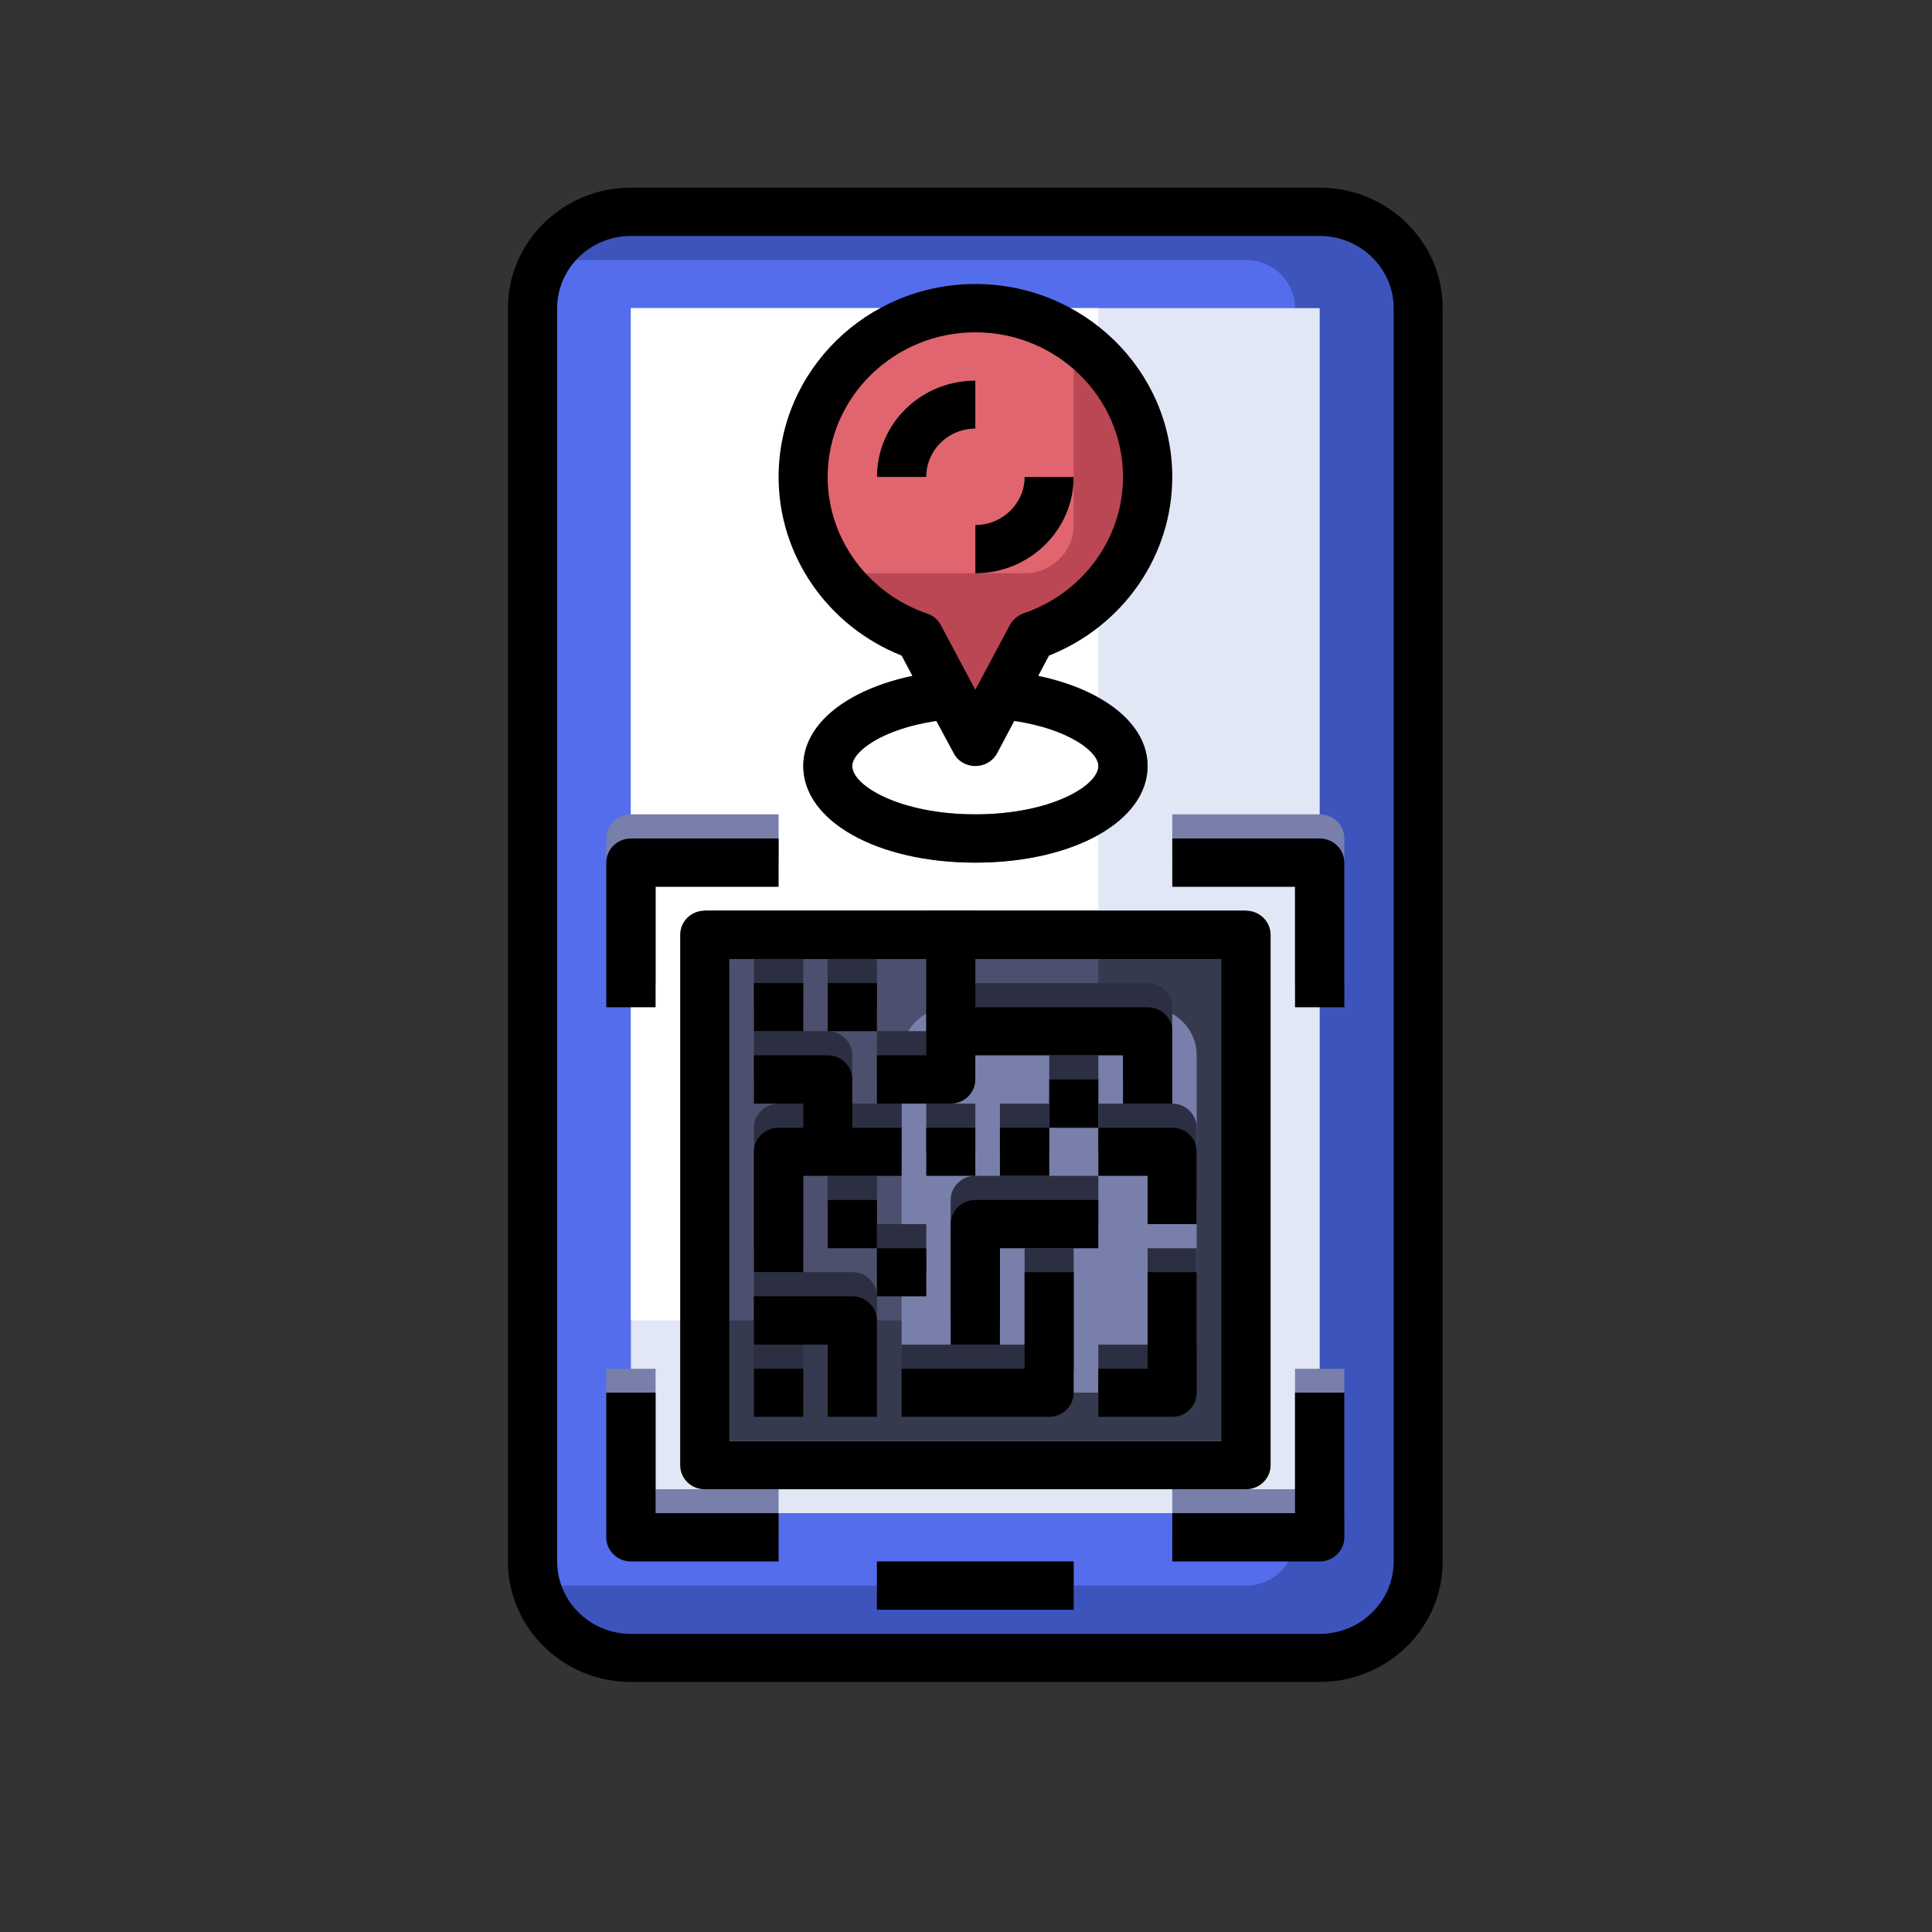 <svg xmlns="http://www.w3.org/2000/svg" xmlns:xlink="http://www.w3.org/1999/xlink" width="40" zoomAndPan="magnify" viewBox="0 0 30 30" height="40" preserveAspectRatio="xMidYMid meet" version="1.0"><rect x="0" y="0" width="30" height="30" fill="#333333" stroke="none"/><defs><clipPath id="9a7f6460bd"><path d="M 8 3 L 22.402 3 L 22.402 26 L 8 26 Z M 8 3 " clip-rule="nonzero"/></clipPath><clipPath id="624d8b2ee7"><path d="M 7.887 2.902 L 22.402 2.902 L 22.402 26.129 L 7.887 26.129 Z M 7.887 2.902 " clip-rule="nonzero"/></clipPath></defs><g clip-path="url(#9a7f6460bd)"><path fill="#3d54bd" d="M 20.492 25.742 L 9.797 25.742 C 8.953 25.742 8.27 25.074 8.27 24.246 L 8.27 4.785 C 8.27 3.961 8.953 3.289 9.797 3.289 L 20.492 3.289 C 21.336 3.289 22.02 3.961 22.02 4.785 L 22.02 24.246 C 22.02 25.074 21.336 25.742 20.492 25.742 Z M 20.492 25.742 " fill-opacity="1" fill-rule="nonzero"/></g><path fill="#546ded" d="M 19.348 4.039 L 8.48 4.039 C 8.352 4.258 8.27 4.512 8.27 4.785 L 8.27 24.246 C 8.27 24.375 8.293 24.5 8.324 24.621 L 19.348 24.621 C 19.77 24.621 20.109 24.285 20.109 23.871 L 20.109 4.785 C 20.109 4.371 19.77 4.039 19.348 4.039 Z M 19.348 4.039 " fill-opacity="1" fill-rule="nonzero"/><path fill="#e2e7f6" d="M 9.797 4.785 L 20.492 4.785 L 20.492 23.496 L 9.797 23.496 Z M 9.797 4.785 " fill-opacity="1" fill-rule="nonzero"/><path fill="#ffffff" d="M 9.797 4.785 L 9.797 20.504 L 16.293 20.504 C 16.715 20.504 17.055 20.168 17.055 19.754 L 17.055 4.785 Z M 9.797 4.785 " fill-opacity="1" fill-rule="nonzero"/><path fill="#4c506e" d="M 13.617 24.246 L 16.672 24.246 L 16.672 24.996 L 13.617 24.996 Z M 13.617 24.246 " fill-opacity="1" fill-rule="nonzero"/><path fill="#787faa" d="M 10.18 15.266 L 9.414 15.266 L 9.414 13.02 C 9.414 12.812 9.586 12.645 9.797 12.645 L 12.09 12.645 L 12.09 13.395 L 10.18 13.395 Z M 10.18 15.266 " fill-opacity="1" fill-rule="nonzero"/><path fill="#787faa" d="M 20.875 15.266 L 20.109 15.266 L 20.109 13.395 L 18.203 13.395 L 18.203 12.645 L 20.492 12.645 C 20.703 12.645 20.875 12.812 20.875 13.02 Z M 20.875 15.266 " fill-opacity="1" fill-rule="nonzero"/><path fill="#787faa" d="M 20.492 23.871 L 18.203 23.871 L 18.203 23.125 L 20.109 23.125 L 20.109 21.254 L 20.875 21.254 L 20.875 23.496 C 20.875 23.703 20.703 23.871 20.492 23.871 Z M 20.492 23.871 " fill-opacity="1" fill-rule="nonzero"/><path fill="#787faa" d="M 12.09 23.871 L 9.797 23.871 C 9.586 23.871 9.414 23.703 9.414 23.496 L 9.414 21.254 L 10.18 21.254 L 10.18 23.125 L 12.09 23.125 Z M 12.09 23.871 " fill-opacity="1" fill-rule="nonzero"/><path fill="#363a4f" d="M 10.941 22.375 L 10.941 14.141 L 19.348 14.141 L 19.348 22.375 Z M 10.941 22.375 " fill-opacity="1" fill-rule="nonzero"/><path fill="#4c506e" d="M 10.941 14.141 L 10.941 20.504 L 16.293 20.504 C 16.715 20.504 17.055 20.168 17.055 19.754 L 17.055 14.141 Z M 10.941 14.141 " fill-opacity="1" fill-rule="nonzero"/><path fill="#787faa" d="M 17.82 21.625 L 14.762 21.625 C 14.34 21.625 14 21.293 14 20.879 L 14 16.387 C 14 15.973 14.34 15.641 14.762 15.641 L 17.82 15.641 C 18.242 15.641 18.582 15.973 18.582 16.387 L 18.582 20.879 C 18.582 21.293 18.242 21.625 17.82 21.625 Z M 17.82 21.625 " fill-opacity="1" fill-rule="nonzero"/><path fill="#2c2f41" d="M 11.707 20.879 L 12.473 20.879 L 12.473 21.625 L 11.707 21.625 Z M 11.707 20.879 " fill-opacity="1" fill-rule="nonzero"/><path fill="#2c2f41" d="M 13.234 19.754 L 11.707 19.754 L 11.707 20.504 L 12.852 20.504 L 12.852 21.625 L 13.617 21.625 L 13.617 20.129 C 13.617 19.922 13.445 19.754 13.234 19.754 Z M 13.234 19.754 " fill-opacity="1" fill-rule="nonzero"/><path fill="#2c2f41" d="M 15.91 20.879 L 14 20.879 L 14 21.625 L 16.293 21.625 C 16.504 21.625 16.672 21.461 16.672 21.254 L 16.672 19.383 L 15.91 19.383 Z M 15.91 20.879 " fill-opacity="1" fill-rule="nonzero"/><path fill="#2c2f41" d="M 15.527 19.008 L 17.055 19.008 L 17.055 18.258 L 15.145 18.258 C 14.934 18.258 14.762 18.426 14.762 18.633 L 14.762 20.504 L 15.527 20.504 Z M 15.527 19.008 " fill-opacity="1" fill-rule="nonzero"/><path fill="#2c2f41" d="M 16.293 16.387 L 17.055 16.387 L 17.055 17.137 L 16.293 17.137 Z M 16.293 16.387 " fill-opacity="1" fill-rule="nonzero"/><path fill="#2c2f41" d="M 15.527 17.137 L 16.293 17.137 L 16.293 17.883 L 15.527 17.883 Z M 15.527 17.137 " fill-opacity="1" fill-rule="nonzero"/><path fill="#2c2f41" d="M 13.617 19.008 L 14.383 19.008 L 14.383 19.754 L 13.617 19.754 Z M 13.617 19.008 " fill-opacity="1" fill-rule="nonzero"/><path fill="#2c2f41" d="M 12.852 18.258 L 13.617 18.258 L 13.617 19.008 L 12.852 19.008 Z M 12.852 18.258 " fill-opacity="1" fill-rule="nonzero"/><path fill="#2c2f41" d="M 12.473 17.883 L 14 17.883 L 14 17.137 L 13.234 17.137 L 13.234 16.387 C 13.234 16.18 13.062 16.012 12.852 16.012 L 11.707 16.012 L 11.707 16.762 L 12.473 16.762 L 12.473 17.137 L 12.09 17.137 C 11.879 17.137 11.707 17.305 11.707 17.512 L 11.707 19.383 L 12.473 19.383 Z M 12.473 17.883 " fill-opacity="1" fill-rule="nonzero"/><path fill="#2c2f41" d="M 14.383 17.137 L 15.145 17.137 L 15.145 17.883 L 14.383 17.883 Z M 14.383 17.137 " fill-opacity="1" fill-rule="nonzero"/><path fill="#2c2f41" d="M 17.82 20.879 L 17.055 20.879 L 17.055 21.625 L 18.203 21.625 C 18.41 21.625 18.582 21.461 18.582 21.254 L 18.582 19.383 L 17.82 19.383 Z M 17.82 20.879 " fill-opacity="1" fill-rule="nonzero"/><path fill="#2c2f41" d="M 18.203 17.137 L 17.055 17.137 L 17.055 17.883 L 17.82 17.883 L 17.82 18.633 L 18.582 18.633 L 18.582 17.512 C 18.582 17.305 18.41 17.137 18.203 17.137 Z M 18.203 17.137 " fill-opacity="1" fill-rule="nonzero"/><path fill="#2c2f41" d="M 11.707 14.891 L 12.473 14.891 L 12.473 15.641 L 11.707 15.641 Z M 11.707 14.891 " fill-opacity="1" fill-rule="nonzero"/><path fill="#2c2f41" d="M 12.852 14.891 L 13.617 14.891 L 13.617 15.641 L 12.852 15.641 Z M 12.852 14.891 " fill-opacity="1" fill-rule="nonzero"/><path fill="#2c2f41" d="M 13.617 16.762 L 14.762 16.762 C 14.973 16.762 15.145 16.594 15.145 16.387 L 15.145 16.012 L 17.438 16.012 L 17.438 16.762 L 18.203 16.762 L 18.203 15.641 C 18.203 15.434 18.031 15.266 17.82 15.266 L 15.145 15.266 L 15.145 14.141 L 14.383 14.141 L 14.383 16.012 L 13.617 16.012 Z M 13.617 16.762 " fill-opacity="1" fill-rule="nonzero"/><path fill="#787faa" d="M 15.145 13.395 C 13.621 13.395 12.473 12.75 12.473 11.895 C 12.473 11.043 13.621 10.398 15.145 10.398 C 16.668 10.398 17.82 11.043 17.82 11.895 C 17.82 12.75 16.668 13.395 15.145 13.395 Z M 15.145 11.148 C 13.98 11.148 13.234 11.59 13.234 11.895 C 13.234 12.203 13.98 12.645 15.145 12.645 C 16.312 12.645 17.055 12.203 17.055 11.895 C 17.055 11.59 16.312 11.148 15.145 11.148 Z M 15.145 11.148 " fill-opacity="1" fill-rule="nonzero"/><path fill="#ba4753" d="M 17.82 7.406 C 17.82 5.957 16.621 4.785 15.145 4.785 C 13.668 4.785 12.473 5.957 12.473 7.406 C 12.473 8.551 13.223 9.523 14.27 9.879 L 15.145 11.523 L 16.02 9.879 C 17.066 9.523 17.82 8.551 17.82 7.406 Z M 17.82 7.406 " fill-opacity="1" fill-rule="nonzero"/><path fill="#e1656e" d="M 16.672 8.152 L 16.672 5.258 C 16.238 4.961 15.715 4.785 15.145 4.785 C 13.668 4.785 12.473 5.957 12.473 7.406 C 12.473 7.965 12.652 8.477 12.957 8.902 L 15.91 8.902 C 16.332 8.902 16.672 8.566 16.672 8.152 Z M 16.672 8.152 " fill-opacity="1" fill-rule="nonzero"/><path fill="#f29b99" d="M 15.145 8.902 L 15.145 8.152 C 15.566 8.152 15.91 7.816 15.91 7.406 L 16.672 7.406 C 16.672 8.23 15.988 8.902 15.145 8.902 Z M 15.145 8.902 " fill-opacity="1" fill-rule="nonzero"/><path fill="#f29b99" d="M 14.383 7.406 L 13.617 7.406 C 13.617 6.578 14.301 5.91 15.145 5.91 L 15.145 6.656 C 14.723 6.656 14.383 6.992 14.383 7.406 Z M 14.383 7.406 " fill-opacity="1" fill-rule="nonzero"/><path fill="#000000" d="M 10.941 14.141 C 10.73 14.141 10.562 14.309 10.562 14.516 L 10.562 22.75 C 10.562 22.957 10.73 23.125 10.941 23.125 L 19.348 23.125 C 19.559 23.125 19.73 22.957 19.73 22.75 L 19.73 14.516 C 19.73 14.309 19.559 14.141 19.348 14.141 Z M 18.965 22.375 L 11.324 22.375 L 11.324 14.891 L 14.383 14.891 L 14.383 16.387 L 13.617 16.387 L 13.617 17.137 L 14.762 17.137 C 14.973 17.137 15.145 16.969 15.145 16.762 L 15.145 16.387 L 17.438 16.387 L 17.438 17.137 L 18.203 17.137 L 18.203 16.012 C 18.203 15.805 18.031 15.641 17.82 15.641 L 15.145 15.641 L 15.145 14.891 L 18.965 14.891 Z M 18.965 22.375 " fill-opacity="1" fill-rule="nonzero"/><path fill="#000000" d="M 11.707 21.254 L 12.473 21.254 L 12.473 22 L 11.707 22 Z M 11.707 21.254 " fill-opacity="1" fill-rule="nonzero"/><path fill="#000000" d="M 13.234 20.129 L 11.707 20.129 L 11.707 20.879 L 12.852 20.879 L 12.852 22 L 13.617 22 L 13.617 20.504 C 13.617 20.297 13.445 20.129 13.234 20.129 Z M 13.234 20.129 " fill-opacity="1" fill-rule="nonzero"/><path fill="#000000" d="M 15.91 21.254 L 14 21.254 L 14 22 L 16.293 22 C 16.504 22 16.672 21.832 16.672 21.625 L 16.672 19.754 L 15.91 19.754 Z M 15.91 21.254 " fill-opacity="1" fill-rule="nonzero"/><path fill="#000000" d="M 14.762 19.008 L 14.762 20.879 L 15.527 20.879 L 15.527 19.383 L 17.055 19.383 L 17.055 18.633 L 15.145 18.633 C 14.934 18.633 14.762 18.801 14.762 19.008 Z M 14.762 19.008 " fill-opacity="1" fill-rule="nonzero"/><path fill="#000000" d="M 16.293 16.762 L 17.055 16.762 L 17.055 17.512 L 16.293 17.512 Z M 16.293 16.762 " fill-opacity="1" fill-rule="nonzero"/><path fill="#000000" d="M 15.527 17.512 L 16.293 17.512 L 16.293 18.258 L 15.527 18.258 Z M 15.527 17.512 " fill-opacity="1" fill-rule="nonzero"/><path fill="#000000" d="M 13.617 19.383 L 14.383 19.383 L 14.383 20.129 L 13.617 20.129 Z M 13.617 19.383 " fill-opacity="1" fill-rule="nonzero"/><path fill="#000000" d="M 12.852 18.633 L 13.617 18.633 L 13.617 19.383 L 12.852 19.383 Z M 12.852 18.633 " fill-opacity="1" fill-rule="nonzero"/><path fill="#000000" d="M 12.473 18.258 L 14 18.258 L 14 17.512 L 13.234 17.512 L 13.234 16.762 C 13.234 16.555 13.062 16.387 12.852 16.387 L 11.707 16.387 L 11.707 17.137 L 12.473 17.137 L 12.473 17.512 L 12.09 17.512 C 11.879 17.512 11.707 17.676 11.707 17.883 L 11.707 19.754 L 12.473 19.754 Z M 12.473 18.258 " fill-opacity="1" fill-rule="nonzero"/><path fill="#000000" d="M 14.383 17.512 L 15.145 17.512 L 15.145 18.258 L 14.383 18.258 Z M 14.383 17.512 " fill-opacity="1" fill-rule="nonzero"/><path fill="#000000" d="M 17.82 21.254 L 17.055 21.254 L 17.055 22 L 18.203 22 C 18.414 22 18.582 21.832 18.582 21.625 L 18.582 19.754 L 17.82 19.754 Z M 17.82 21.254 " fill-opacity="1" fill-rule="nonzero"/><path fill="#000000" d="M 17.055 17.512 L 17.055 18.258 L 17.82 18.258 L 17.82 19.008 L 18.582 19.008 L 18.582 17.883 C 18.582 17.676 18.414 17.512 18.203 17.512 Z M 17.055 17.512 " fill-opacity="1" fill-rule="nonzero"/><path fill="#000000" d="M 11.707 15.266 L 12.473 15.266 L 12.473 16.012 L 11.707 16.012 Z M 11.707 15.266 " fill-opacity="1" fill-rule="nonzero"/><path fill="#000000" d="M 12.852 15.266 L 13.617 15.266 L 13.617 16.012 L 12.852 16.012 Z M 12.852 15.266 " fill-opacity="1" fill-rule="nonzero"/><path fill="#000000" d="M 10.18 13.77 L 12.09 13.77 L 12.09 13.02 L 9.797 13.02 C 9.586 13.02 9.414 13.188 9.414 13.395 L 9.414 15.641 L 10.18 15.641 Z M 10.18 13.77 " fill-opacity="1" fill-rule="nonzero"/><path fill="#000000" d="M 18.203 13.77 L 20.109 13.77 L 20.109 15.641 L 20.875 15.641 L 20.875 13.395 C 20.875 13.188 20.703 13.02 20.492 13.02 L 18.203 13.02 Z M 18.203 13.77 " fill-opacity="1" fill-rule="nonzero"/><path fill="#000000" d="M 20.875 23.871 L 20.875 21.625 L 20.109 21.625 L 20.109 23.496 L 18.203 23.496 L 18.203 24.246 L 20.492 24.246 C 20.703 24.246 20.875 24.078 20.875 23.871 Z M 20.875 23.871 " fill-opacity="1" fill-rule="nonzero"/><path fill="#000000" d="M 10.18 21.625 L 9.414 21.625 L 9.414 23.871 C 9.414 24.078 9.586 24.246 9.797 24.246 L 12.09 24.246 L 12.09 23.496 L 10.18 23.496 Z M 10.18 21.625 " fill-opacity="1" fill-rule="nonzero"/><g clip-path="url(#624d8b2ee7)"><path fill="#000000" d="M 22.402 24.246 L 22.402 4.785 C 22.402 3.754 21.547 2.914 20.492 2.914 L 9.797 2.914 C 8.742 2.914 7.887 3.754 7.887 4.785 L 7.887 24.246 C 7.887 25.277 8.742 26.117 9.797 26.117 L 20.492 26.117 C 21.547 26.117 22.402 25.277 22.402 24.246 Z M 8.652 24.246 L 8.652 4.785 C 8.652 4.168 9.164 3.664 9.797 3.664 L 20.492 3.664 C 21.125 3.664 21.641 4.168 21.641 4.785 L 21.641 24.246 C 21.641 24.867 21.125 25.371 20.492 25.371 L 9.797 25.371 C 9.164 25.371 8.652 24.867 8.652 24.246 Z M 8.652 24.246 " fill-opacity="1" fill-rule="nonzero"/></g><path fill="#000000" d="M 13.617 24.246 L 16.672 24.246 L 16.672 24.996 L 13.617 24.996 Z M 13.617 24.246 " fill-opacity="1" fill-rule="nonzero"/><path fill="#000000" d="M 14 10.18 L 14.168 10.496 C 13.148 10.711 12.473 11.246 12.473 11.895 C 12.473 12.75 13.621 13.395 15.145 13.395 C 16.668 13.395 17.82 12.75 17.82 11.895 C 17.82 11.246 17.145 10.711 16.121 10.496 L 16.289 10.18 C 17.441 9.723 18.203 8.629 18.203 7.406 C 18.203 5.754 16.832 4.41 15.145 4.41 C 13.461 4.41 12.09 5.754 12.09 7.406 C 12.09 8.629 12.852 9.723 14 10.18 Z M 17.055 11.895 C 17.055 12.203 16.312 12.645 15.145 12.645 C 13.98 12.645 13.234 12.203 13.234 11.895 C 13.234 11.672 13.699 11.32 14.539 11.195 L 14.809 11.695 C 14.871 11.82 15.004 11.895 15.145 11.895 C 15.289 11.895 15.418 11.82 15.484 11.695 L 15.75 11.195 C 16.59 11.32 17.055 11.672 17.055 11.895 Z M 15.145 5.16 C 16.41 5.16 17.438 6.168 17.438 7.406 C 17.438 8.359 16.816 9.211 15.895 9.523 C 15.801 9.559 15.727 9.621 15.68 9.707 L 15.145 10.711 L 14.609 9.707 C 14.566 9.621 14.488 9.559 14.395 9.527 C 13.473 9.211 12.852 8.359 12.852 7.406 C 12.852 6.168 13.883 5.16 15.145 5.16 Z M 15.145 5.16 " fill-opacity="1" fill-rule="nonzero"/><path fill="#000000" d="M 15.145 8.902 C 15.988 8.902 16.672 8.23 16.672 7.406 L 15.91 7.406 C 15.91 7.816 15.566 8.152 15.145 8.152 Z M 15.145 8.902 " fill-opacity="1" fill-rule="nonzero"/><path fill="#000000" d="M 15.145 6.656 L 15.145 5.91 C 14.301 5.91 13.617 6.578 13.617 7.406 L 14.383 7.406 C 14.383 6.992 14.723 6.656 15.145 6.656 Z M 15.145 6.656 " fill-opacity="1" fill-rule="nonzero"/></svg>